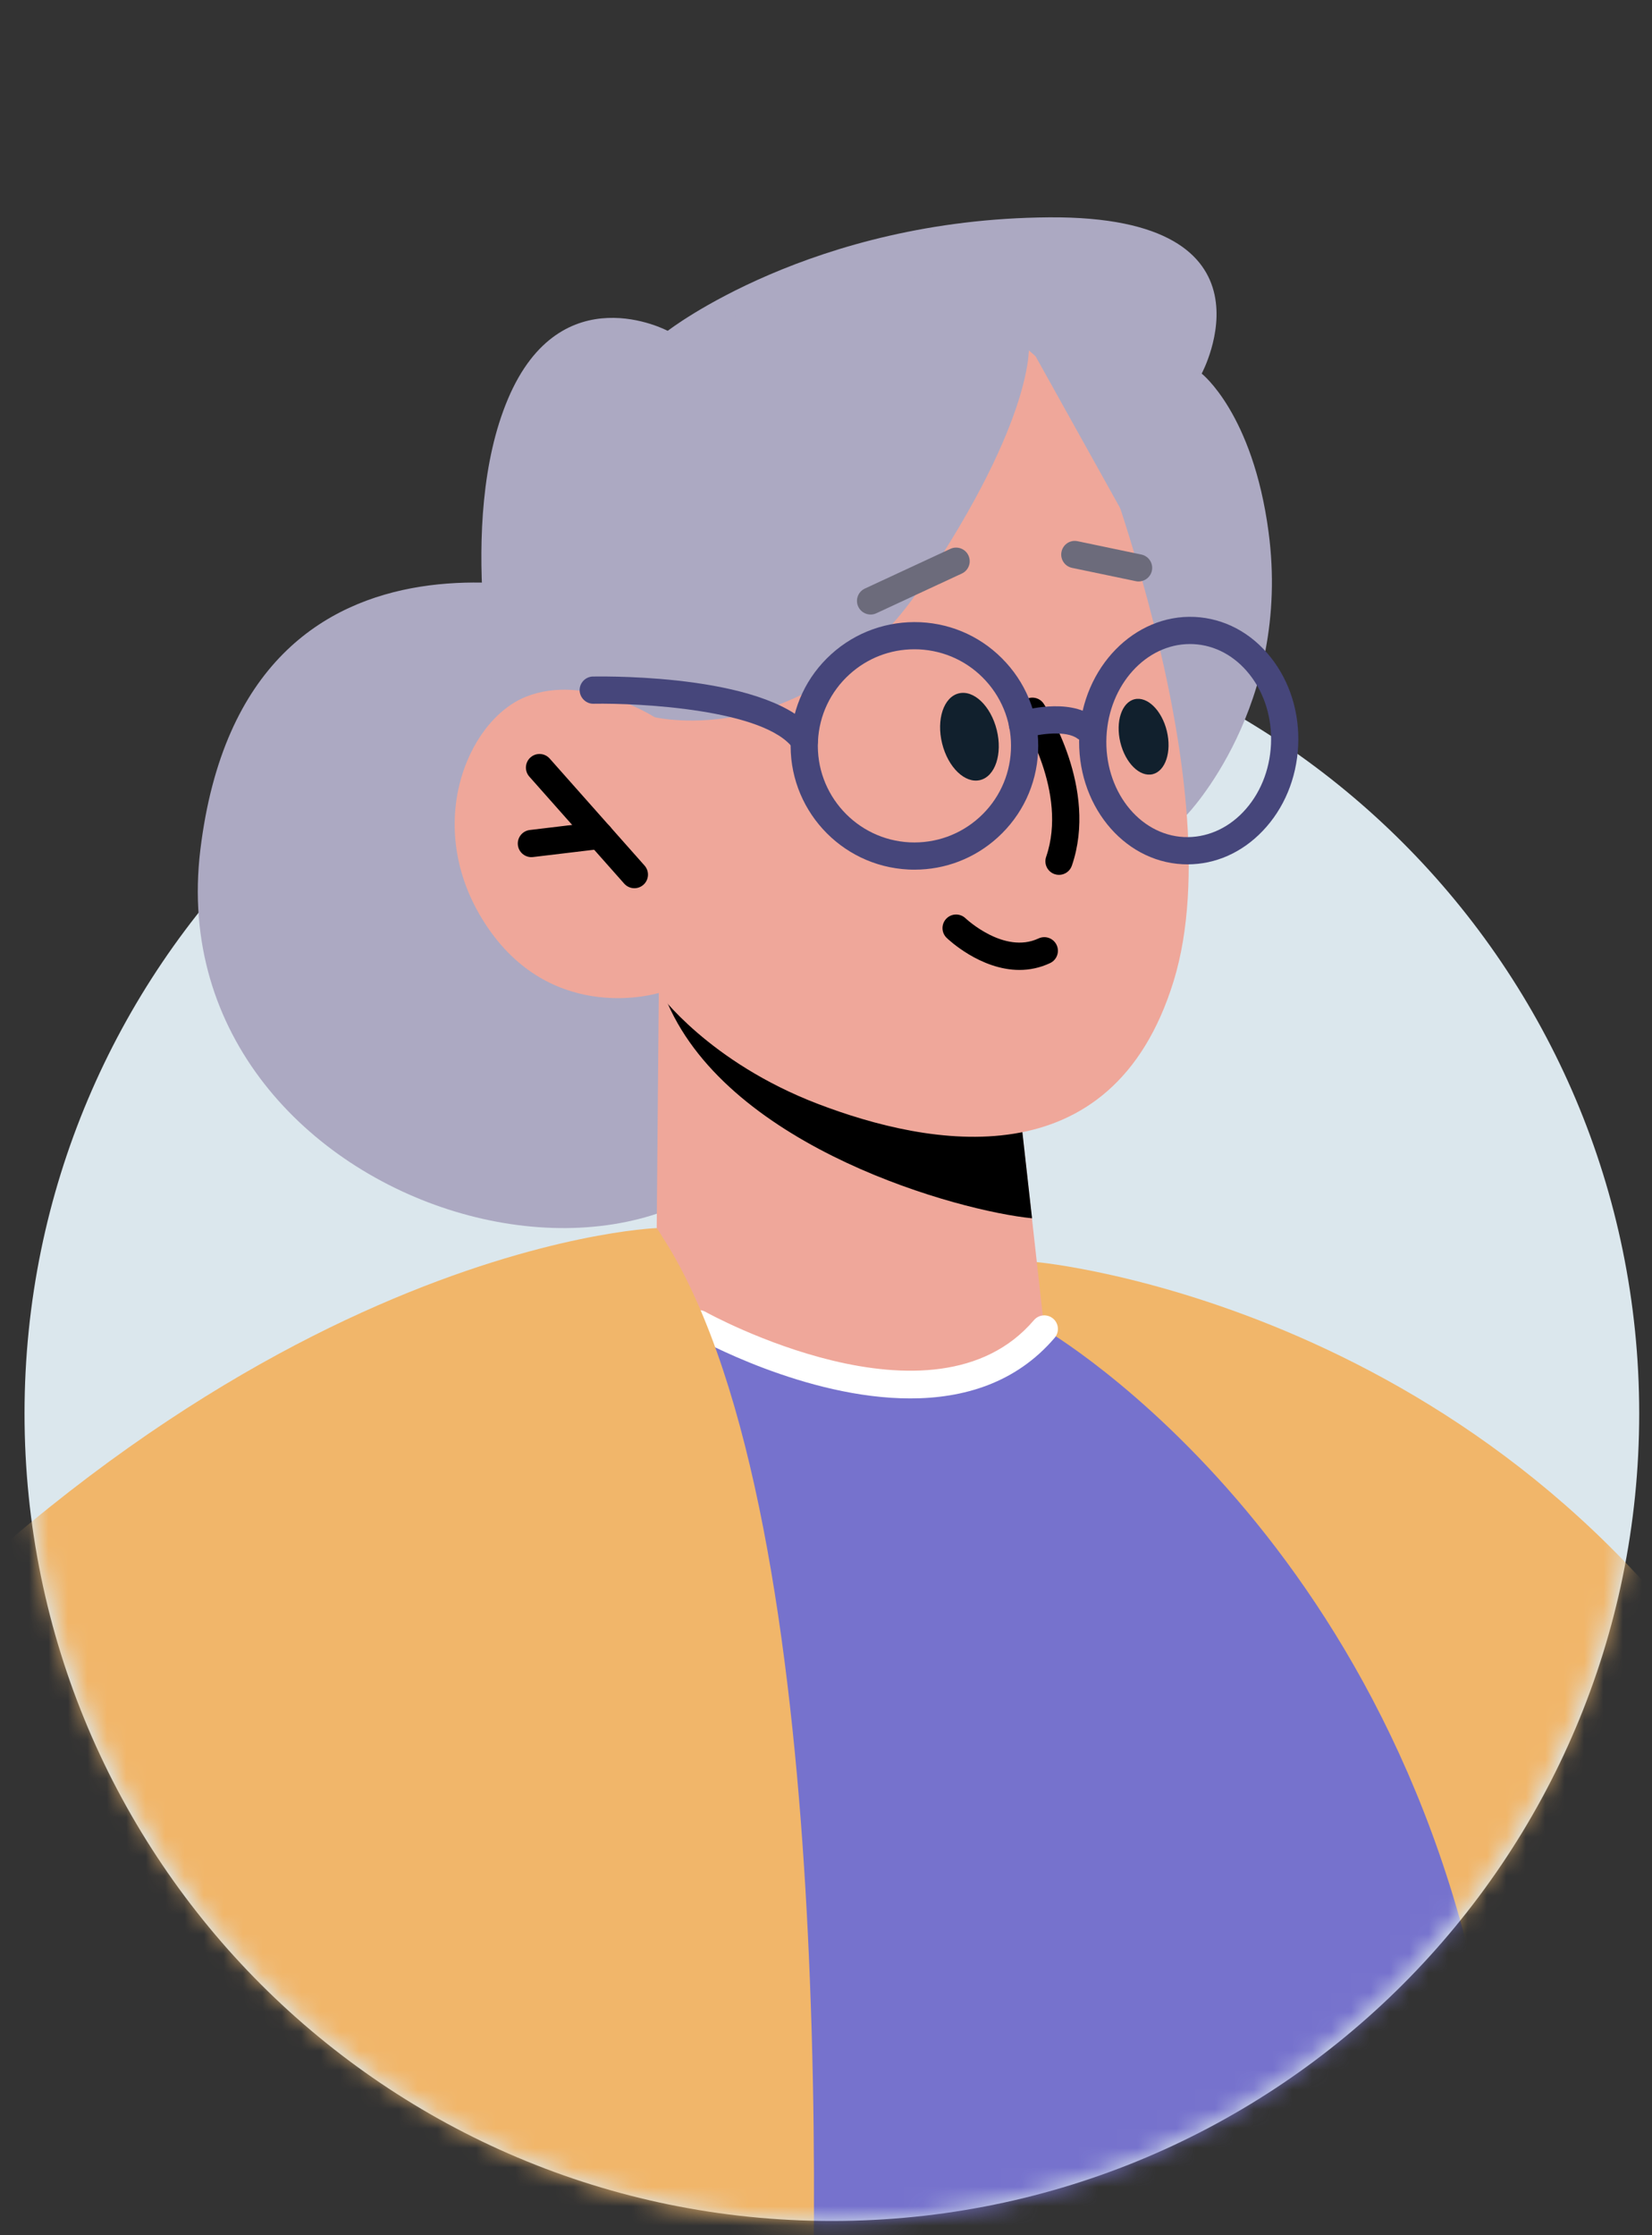 <svg width="85" height="115" viewBox="0 0 85 115" fill="none" xmlns="http://www.w3.org/2000/svg">
<rect x="0" y="0" width="85" height="115" fill="#333333" stroke="none"/>
<path d="M42.802 31.186C65.744 31.186 84.342 49.784 84.342 72.726C84.342 95.668 65.744 114.266 42.802 114.266C19.86 114.266 1.262 95.668 1.262 72.726C1.262 49.784 19.86 31.186 42.802 31.186Z" fill="#DBE7ED"/>
<mask id="mask0_1_5580" style="mask-type:alpha" maskUnits="userSpaceOnUse" x="0" y="0" width="85" height="115">
<path d="M42.802 0.547C85.197 1.502 84.342 48.441 84.342 71.861C84.342 95.28 65.744 114.266 42.802 114.266C19.86 114.266 1.262 95.28 1.262 71.861C1.262 48.441 -8.281 0.929 42.802 0.547Z" fill="white"/>
</mask>
<g mask="url(#mask0_1_5580)">
<path d="M31.21 31.018C31.21 31.018 12.646 24.563 10.31 43.707C7.974 62.853 37.203 70.775 41.504 54.08C45.804 37.386 31.21 31.018 31.21 31.018Z" fill="#ACA9C2"/>
<path d="M92.847 93.651C88.464 99.504 83.143 104.6 77.081 108.717C69.072 114.149 59.803 117.832 49.791 119.26L41.67 101.856L34.586 86.664L31.169 77.787L27.389 67.958L32.723 67.342L35.86 66.978L43.995 66.026L53.348 64.934C53.348 64.934 76.969 67.062 90.522 89.353C91.292 90.627 92.062 92.069 92.847 93.651Z" fill="#F1B66A"/>
<path d="M77.081 108.717C69.072 114.149 59.803 117.832 49.791 119.26C47.173 119.638 44.513 119.848 41.797 119.89C41.362 119.918 40.928 119.918 40.494 119.918C35.23 119.918 30.091 119.288 25.191 118.112L31.169 77.787L32.723 67.342L33.297 63.435L34.068 63.617L43.995 66.026L53.726 68.378C53.726 68.378 73.678 79.845 77.081 108.717Z" fill="#7672CD"/>
<path d="M61.059 41.929C61.059 41.929 66.47 36.342 65.27 27.362C64.458 21.273 61.83 19.221 61.83 19.221C61.83 19.221 66.215 11.096 53.982 11.182C41.749 11.267 34.356 17.022 34.356 17.022C34.356 17.022 28.866 14.088 26.14 20.515C23.414 26.942 25.592 36.632 25.592 36.632L61.059 41.929Z" fill="#ACA9C2"/>
<path d="M33.897 51.083L33.764 66.009C33.764 66.009 36.417 70.323 45.143 71.111C51.642 71.698 53.731 68.375 53.731 68.375L52.273 55.3L36.538 51.692L33.897 51.083Z" fill="#EFA79A"/>
<path d="M33.928 50.173C33.962 50.581 34.112 51.064 34.349 51.617C37.623 59.102 49.348 62.31 53.101 62.679L52.273 55.301L33.928 50.173Z" fill="black"/>
<path d="M55.904 21.309C55.904 21.309 63.57 40.092 60.391 50.462C57.209 60.831 47.737 58.956 42.095 56.799C36.452 54.641 33.895 51.086 33.895 51.086C33.895 51.086 28.534 52.759 25.099 47.728C21.663 42.698 23.992 37.073 27.06 35.847C30.126 34.62 33.684 36.9 33.684 36.9L30.986 31.429C30.986 31.429 43.561 4.272 55.904 21.309Z" fill="#EFA79A"/>
<path d="M33.684 36.9C33.684 36.9 41.619 38.784 47.471 30.081C53.323 21.379 52.938 17.71 52.938 17.71L58.156 27.078C58.156 27.078 59.608 20.755 57.201 16.611C54.793 12.467 52.123 13.219 52.123 13.219L34.356 17.022L29.237 30.984L33.684 36.9Z" fill="#ACA9C2"/>
<path d="M54.487 45.011C54.413 45.011 54.336 44.998 54.261 44.973C53.895 44.847 53.701 44.449 53.827 44.083C54.971 40.756 52.558 37.013 52.533 36.977C52.322 36.653 52.411 36.219 52.734 36.008C53.057 35.796 53.489 35.883 53.702 36.207C53.818 36.383 56.521 40.554 55.15 44.538C55.05 44.829 54.779 45.011 54.487 45.011Z" fill="black"/>
<path d="M32.641 45.698C32.448 45.698 32.256 45.618 32.117 45.462L27.236 39.956C26.98 39.668 27.006 39.225 27.296 38.968C27.585 38.712 28.026 38.737 28.284 39.028L33.164 44.533C33.421 44.823 33.394 45.266 33.104 45.522C32.971 45.639 32.806 45.698 32.641 45.698Z" fill="black"/>
<path d="M27.341 44.099C26.992 44.099 26.69 43.837 26.647 43.482C26.601 43.098 26.875 42.75 27.259 42.703L30.767 42.283C31.161 42.236 31.5 42.511 31.546 42.895C31.591 43.279 31.318 43.627 30.934 43.674L27.425 44.094C27.397 44.098 27.369 44.099 27.341 44.099Z" fill="black"/>
<path d="M58.583 29.916C58.537 29.916 58.488 29.912 58.439 29.9L55.158 29.216C54.78 29.136 54.538 28.765 54.618 28.387C54.696 28.009 55.062 27.762 55.447 27.845L58.726 28.531C59.104 28.609 59.347 28.98 59.268 29.36C59.199 29.689 58.908 29.916 58.583 29.916Z" fill="#6C6B7B"/>
<path d="M44.796 31.617C44.531 31.617 44.278 31.467 44.159 31.211C43.996 30.861 44.149 30.444 44.5 30.281L48.9 28.238C49.25 28.076 49.667 28.229 49.829 28.579C49.992 28.93 49.839 29.346 49.489 29.508L45.09 31.551C44.995 31.596 44.894 31.617 44.796 31.617Z" fill="#6C6B7B"/>
<path d="M46.836 71.947C41.448 71.947 35.955 68.904 35.612 68.713C35.275 68.522 35.156 68.095 35.346 67.759C35.535 67.423 35.959 67.301 36.298 67.493C36.416 67.558 48.03 73.983 53.199 67.92C53.45 67.625 53.892 67.591 54.187 67.842C54.481 68.092 54.516 68.535 54.265 68.829C52.274 71.164 49.567 71.947 46.836 71.947Z" fill="white"/>
<path d="M61.105 44.47C61.022 44.47 60.94 44.469 60.857 44.465C57.753 44.315 55.364 41.34 55.532 37.832C55.7 34.325 58.372 31.597 61.467 31.74C62.991 31.813 64.384 32.555 65.392 33.832C66.376 35.078 66.875 36.691 66.794 38.373C66.712 40.054 66.063 41.611 64.962 42.758C63.899 43.868 62.537 44.47 61.105 44.47ZM61.225 33.135C58.968 33.135 57.058 35.231 56.931 37.899C56.799 40.635 58.591 42.954 60.924 43.066C62.033 43.112 63.111 42.667 63.953 41.789C64.818 40.887 65.33 39.65 65.395 38.305C65.459 36.961 65.069 35.68 64.293 34.7C63.54 33.746 62.513 33.192 61.4 33.139C61.341 33.136 61.284 33.135 61.225 33.135Z" fill="#46467B"/>
<path d="M47.057 44.743C46.953 44.743 46.848 44.742 46.745 44.736C43.236 44.568 40.518 41.576 40.688 38.069C40.769 36.37 41.507 34.804 42.767 33.66C44.027 32.516 45.664 31.938 47.355 32.012C49.055 32.093 50.62 32.832 51.764 34.091C52.91 35.35 53.493 36.981 53.412 38.679C53.33 40.379 52.592 41.944 51.333 43.088C50.151 44.162 48.643 44.743 47.057 44.743ZM47.044 33.405C45.807 33.405 44.63 33.858 43.708 34.696C42.726 35.588 42.149 36.81 42.086 38.136C41.955 40.872 44.075 43.206 46.812 43.338C48.136 43.398 49.408 42.944 50.391 42.052C51.374 41.16 51.949 39.938 52.014 38.612C52.077 37.286 51.621 36.016 50.728 35.032C49.836 34.05 48.614 33.475 47.288 33.41C47.207 33.406 47.124 33.405 47.044 33.405Z" fill="#46467B"/>
<path d="M55.858 38.14C55.711 38.14 55.564 38.094 55.438 37.999C54.873 37.572 53.523 37.747 52.807 37.955C52.438 38.062 52.047 37.855 51.938 37.482C51.827 37.112 52.037 36.723 52.408 36.614C52.667 36.537 54.971 35.892 56.281 36.881C56.589 37.115 56.651 37.553 56.418 37.862C56.281 38.045 56.071 38.14 55.858 38.14Z" fill="#46467B"/>
<path d="M41.388 38.803C41.171 38.803 40.956 38.702 40.819 38.513C39.362 36.495 32.914 36.166 30.536 36.207C30.168 36.219 29.831 35.906 29.824 35.519C29.817 35.133 30.125 34.813 30.511 34.806C31.453 34.794 39.81 34.725 41.955 37.692C42.18 38.006 42.11 38.443 41.797 38.669C41.673 38.759 41.531 38.803 41.388 38.803Z" fill="#46467B"/>
<path d="M41.67 101.856C41.95 108.857 41.908 115.297 41.797 119.89C41.362 119.918 40.928 119.918 40.494 119.918C35.23 119.918 30.091 119.288 25.191 118.112C11.777 114.891 -0.026 107.527 -8.777 97.445C-10.108 95.905 -11.382 94.309 -12.572 92.657C10.965 63.968 33.788 63.184 33.788 63.184C33.886 63.324 33.984 63.464 34.068 63.617C34.726 64.626 35.314 65.746 35.86 66.978C39.724 75.673 41.194 89.605 41.67 101.856Z" fill="#F1B66A"/>
<path d="M52.453 49.902C50.447 49.902 48.794 48.336 48.708 48.252C48.431 47.985 48.422 47.544 48.69 47.265C48.956 46.988 49.398 46.978 49.678 47.244C49.698 47.262 51.661 49.112 53.435 48.282C53.788 48.118 54.202 48.27 54.366 48.619C54.53 48.969 54.38 49.385 54.03 49.55C53.495 49.801 52.963 49.902 52.453 49.902Z" fill="black"/>
<path d="M51.286 37.557C50.981 36.325 50.106 35.482 49.329 35.674C48.553 35.865 48.17 37.019 48.475 38.251C48.779 39.482 49.655 40.325 50.431 40.134C51.207 39.942 51.59 38.788 51.286 37.557Z" fill="#11202D"/>
<path d="M60.038 37.615C59.781 36.55 59.037 35.816 58.376 35.975C57.716 36.135 57.388 37.127 57.644 38.192C57.901 39.257 58.645 39.991 59.306 39.832C59.966 39.672 60.294 38.68 60.038 37.615Z" fill="#11202D"/>
</g>
</svg>
